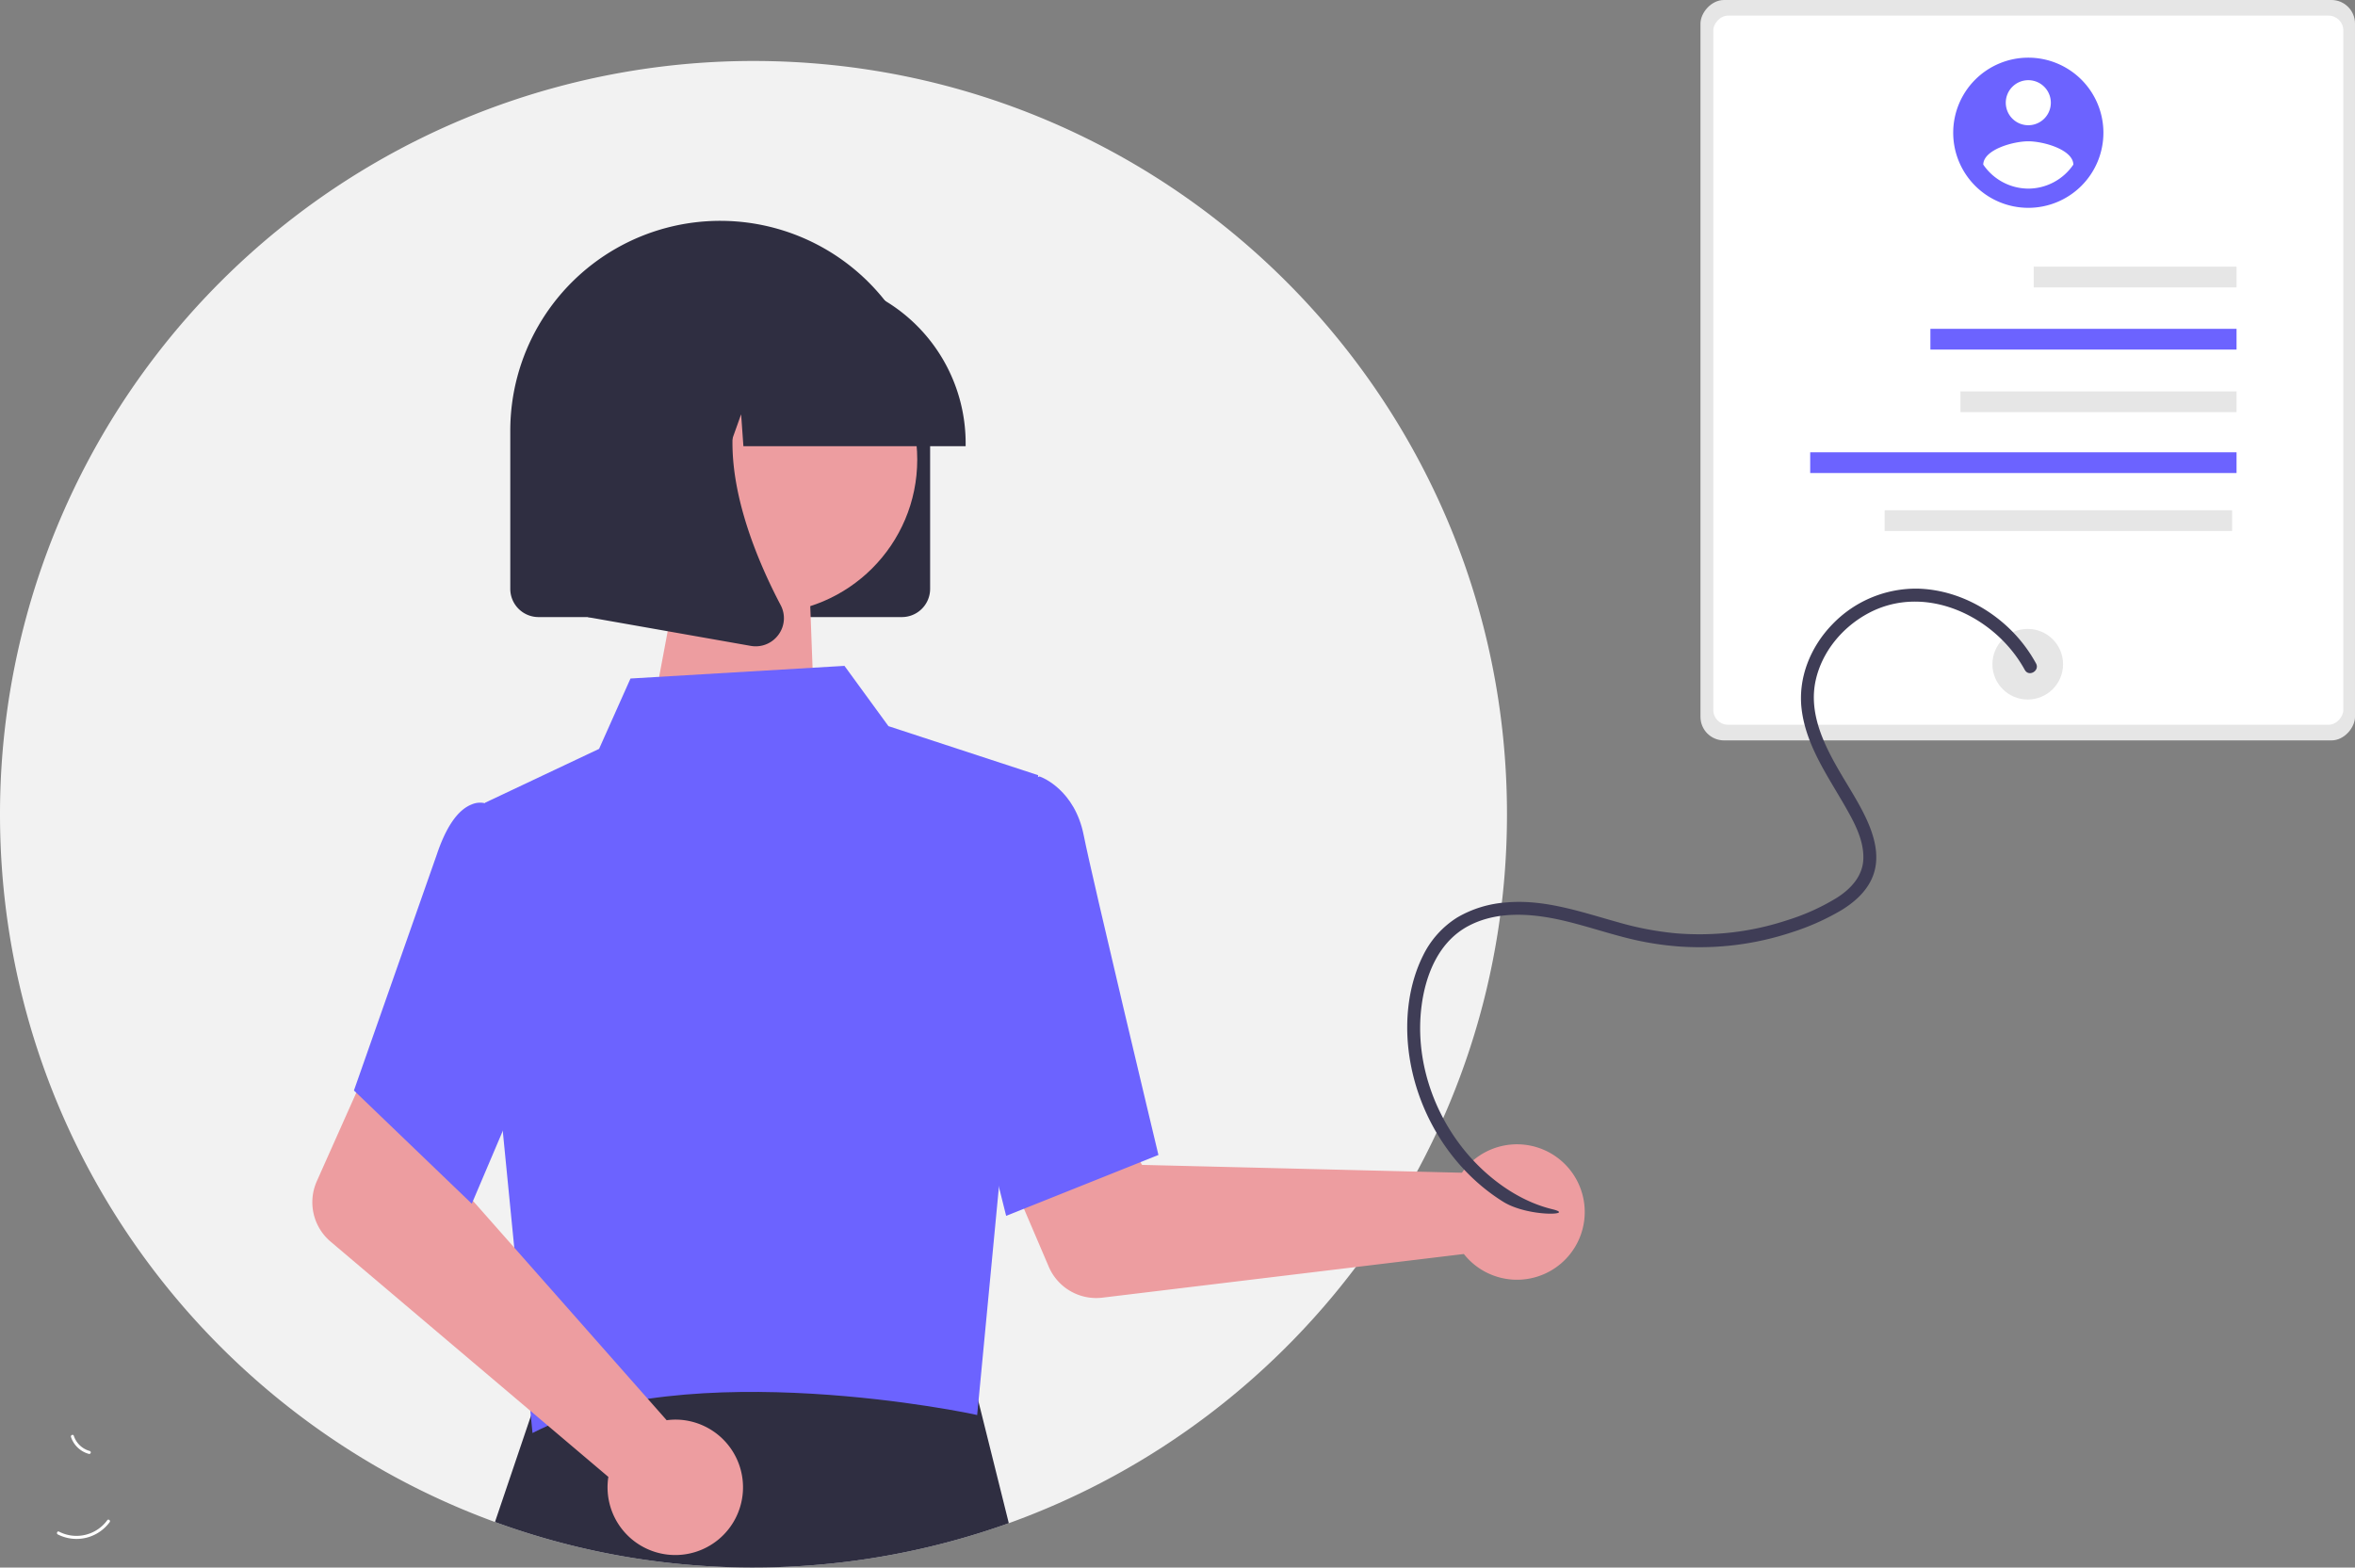 <?xml version="1.0" encoding="UTF-8" standalone="no"?>
<svg
   width="800.64"
   height="533.072"
   viewBox="0 0 800.64 533.072"
   role="img"
   artist="Katerina Limpitsouni"
   source="https://undraw.co/"
   version="1.1"
   id="svg20"
   sodipodi:docname="undraw_personal-information_h7kf.svg"
   inkscape:version="1.3 (0e150ed6c4, 2023-07-21)"
   xmlns:inkscape="http://www.inkscape.org/namespaces/inkscape"
   xmlns:sodipodi="http://sodipodi.sourceforge.net/DTD/sodipodi-0.dtd"
   xmlns="http://www.w3.org/2000/svg"
   xmlns:svg="http://www.w3.org/2000/svg">
  <rect x="0" y="0" width="800.64" height="533.072" fill="#808080" stroke="none"/>
  <defs
     id="defs20" />
  <sodipodi:namedview
     id="namedview20"
     pagecolor="#ffffff"
     bordercolor="#000000"
     borderopacity="0.25"
     inkscape:showpageshadow="2"
     inkscape:pageopacity="0.0"
     inkscape:pagecheckerboard="0"
     inkscape:deskcolor="#d1d1d1"
     showgrid="false"
     inkscape:zoom="1.5251222"
     inkscape:cx="400.29578"
     inkscape:cy="266.53601"
     inkscape:window-width="1920"
     inkscape:window-height="1009"
     inkscape:window-x="-8"
     inkscape:window-y="-8"
     inkscape:window-maximized="1"
     inkscape:current-layer="svg20" />
  <g
     transform="matrix(-1,0,0,1,1255.106,-212.002)"
     id="g20">
    <path
       d="m 482.342,713.12 a 13.987,13.987 0 0 1 -17.617,-4.2 c -0.395,-0.543 0.43,-1.182 0.826,-0.638 a 12.952,12.952 0 0 0 16.4,3.877 c 0.6,-0.307 0.99,0.66 0.4,0.965 z"
       transform="translate(753.091,20.702)"
       fill="#ffffff"
       id="path1" />
    <path
       d="m 473.349,676.436 a 7.917,7.917 0 0 0 5.451,-5.169 c 0.208,-0.639 1.169,-0.233 0.963,0.4 a 8.872,8.872 0 0 1 -6.018,5.732 0.539,0.539 0 0 1 -0.681,-0.285 0.524,0.524 0 0 1 0.285,-0.678 z"
       transform="translate(751.211,29.008)"
       fill="#ffffff"
       id="path2" />
    <path
       d="m 977.768,398.345 c 0,110.6 -70.1,204.826 -168.279,240.682 A 253.338,253.338 0 0 1 763.441,651.114 257.9,257.9 0 0 1 634.8,639.431 C 536,603.87 465.387,509.321 465.433,398.291 c 0,-141.421 114.694,-256.114 256.169,-256.114 a 256.149,256.149 0 0 1 256.166,256.168 z"
       transform="translate(277.338,90.56)"
       fill="#f2f2f2"
       id="path3" />
    <path
       d="m 858.3,767.84 a 253.333,253.333 0 0 1 -46.048,12.087 257.9,257.9 0 0 1 -128.643,-11.683 l 11.83,-47.469 0.714,-2.849 24.142,0.093 121.284,0.435 1.553,4.588 z"
       transform="translate(228.525,-38.253)"
       fill="#2f2e41"
       id="path4" />
    <rect
       width="222.518"
       height="251.787"
       rx="8"
       transform="translate(454.467,212.002)"
       fill="#e6e6e6"
       id="rect4"
       x="0"
       y="0" />
    <rect
       width="214.194"
       height="241.134"
       rx="5"
       transform="translate(458.435,217.329)"
       fill="#ffffff"
       id="rect5"
       x="0"
       y="0" />
    <circle
       cx="12.007"
       cy="12.007"
       r="12.007"
       transform="translate(553.72,425.875)"
       fill="#e6e6e6"
       id="circle5" />
    <rect
       width="68.961"
       height="7.055"
       transform="translate(494.737,302.685)"
       fill="#e6e6e6"
       id="rect6"
       x="0"
       y="0" />
    <rect
       width="104.081"
       height="7.055"
       transform="translate(494.737,323.825)"
       fill="#6c63ff"
       id="rect7"
       x="0"
       y="0" />
    <rect
       width="93.865"
       height="7.055"
       transform="translate(494.737,345.098)"
       fill="#e6e6e6"
       id="rect8"
       x="0"
       y="0" />
    <rect
       width="144.947"
       height="7.055"
       transform="translate(494.737,365.809)"
       fill="#6c63ff"
       id="rect9"
       x="0"
       y="0" />
    <rect
       width="118.129"
       height="7.055"
       transform="translate(496.244,385.533)"
       fill="#e6e6e6"
       id="rect10"
       x="0"
       y="0" />
    <path
       d="m 470.813,618.97 a 23.1,23.1 0 0 1 2.322,2.795 L 581.9,619.1 l 12.688,-23.186 37.494,14.575 -18.482,43.233 a 17.551,17.551 0 0 1 -18.242,10.527 L 472.478,649.4 a 23.028,23.028 0 1 1 -1.669,-30.438 z"
       transform="translate(284.957,-10.956)"
       fill="#ed9da0"
       id="path10" />
    <path
       d="m 669.854,605.049 -51.772,-20.714 0.22,-0.921 c 0.222,-0.932 22.257,-93.01 25.183,-107.807 3.048,-15.416 14.183,-19.678 14.656,-19.852 l 0.345,-0.127 20.489,6.237 9,70.7 z"
       transform="translate(243.186,20.431)"
       fill="#6c63ff"
       id="path11" />
    <path
       d="m 718.072,337.454 v -53.26 a 71.369,71.369 0 1 1 142.736,-0.473 q 0,0.236 0,0.473 v 53.26 a 9.6,9.6 0 0 1 -9.587,9.587 H 727.659 a 9.6,9.6 0 0 1 -9.587,-9.587 z"
       transform="translate(220.815,74.807)"
       fill="#2f2e41"
       id="path12" />
    <path
       d="m 2.833,0 45.114,0.787 8.7,51.234 H 0 Z"
       transform="matrix(1,-0.017,0.017,1,977.099,410.416)"
       fill="#ed9da0"
       id="path13" />
    <circle
       cx="52.324"
       cy="52.324"
       r="52.324"
       transform="translate(943.265,315.958)"
       fill="#ed9da0"
       id="circle13" />
    <path
       d="m 670.758,444.348 50.9,-16.681 14.949,-20.5 72.749,4.305 10.681,23.925 38.792,18.33 -5.962,110.715 -10.2,103.614 C 790.224,640.9 692.351,661.603 691.494,661.94 Z"
       transform="translate(231.4,31.274)"
       fill="#6c63ff"
       id="path14" />
    <path
       d="m 696.322,294.05 a 56.519,56.519 0 0 1 56.456,-56.456 h 10.652 a 56.519,56.519 0 0 1 56.455,56.456 v 1.065 h -22.511 l -7.678,-21.5 -1.536,21.5 h -11.633 l -3.874,-10.848 -0.776,10.848 h -75.555 z"
       transform="translate(230.49,68.619)"
       fill="#2f2e41"
       id="path15" />
    <path
       d="m 783.952,365.438 a 9.445,9.445 0 0 1 -0.751,-10.028 c 11.288,-21.47 27.092,-61.143 6.115,-85.609 l -1.5,-1.756 h 60.9 v 91.437 l -55.325,9.762 a 9.786,9.786 0 0 1 -1.7,0.15 9.548,9.548 0 0 1 -7.737,-3.953 z"
       transform="translate(206.489,62.399)"
       fill="#2f2e41"
       id="path16" />
    <path
       d="m 822.345,701.636 a 23.065,23.065 0 0 1 3.631,0.2 l 72,-81.564 -8.376,-25.063 36.18,-17.584 19.139,42.938 a 17.55,17.55 0 0 1 -4.684,20.535 L 845.8,721.11 a 23.028,23.028 0 1 1 -23.455,-19.474 z"
       transform="translate(202.481,-6.863)"
       fill="#ed9da0"
       id="path17" />
    <path
       d="m 910.145,603.483 -30.033,-70.645 11.714,-49.208 12.621,-15.945 a 7.271,7.271 0 0 1 5.841,0.054 c 4.658,1.873 8.617,7.615 11.781,17.065 l 28.147,80.172 z"
       transform="translate(184.561,17.865)"
       fill="#6c63ff"
       id="path18" />
    <g
       transform="translate(540,231.612)"
       id="g19">
      <path
         d="m 210.287,123.086 a 25.532,25.532 0 1 0 25.531,25.532 v 0 a 25.532,25.532 0 0 0 -25.532,-25.532 z m 0,7.659 a 7.659,7.659 0 1 1 -7.659,7.659 v 0 a 7.659,7.659 0 0 1 7.659,-7.659 z m 0,36.874 a 18.6,18.6 0 0 1 -15.319,-8.175 c 0.123,-5.106 10.213,-7.917 15.319,-7.917 5.106,0 15.2,2.811 15.319,7.917 a 18.63,18.63 0 0 1 -15.319,8.174 z"
         transform="translate(-184.753,-123.086)"
         fill="#6c63ff"
         id="path19" />
    </g>
    <path
       d="m 216.534,384.632 c 9.925,-18.188 33.7,-29.707 53.151,-19.324 8.755,4.673 15.714,12.938 17.923,22.707 2.564,11.348 -2.838,22.169 -8.415,31.7 -3.027,5.175 -6.343,10.245 -8.848,15.7 -2.594,5.653 -4.448,12.186 -2.495,18.335 1.758,5.54 6.166,9.569 10.993,12.531 a 81.912,81.912 0 0 0 16.892,7.545 99.428,99.428 0 0 0 37.712,4.879 103.137,103.137 0 0 0 18.8,-3.038 c 6.551,-1.67 12.979,-3.787 19.54,-5.42 10.955,-2.721 23.446,-4.074 33.834,1.392 10.092,5.312 14.609,16.422 16.005,27.229 2.58,19.957 -5.333,40.668 -19.62,54.643 -6.855,6.705 -15.48,12.245 -24.875,14.511 -8.2,1.978 8.219,2.778 16.78,-2.572 17.809,-11.129 29.65,-30.7 32.128,-51.451 1.291,-10.812 -0.023,-22.459 -4.926,-32.273 a 31.594,31.594 0 0 0 -11.613,-12.931 38.179,38.179 0 0 0 -16.537,-5.1 c -13.147,-1.211 -25.778,3.3 -38.249,6.756 a 106.064,106.064 0 0 1 -19.5,3.723 97.406,97.406 0 0 1 -19.244,-0.313 94.761,94.761 0 0 1 -18.647,-4.138 74.637,74.637 0 0 1 -16.926,-7.652 c -4.677,-2.991 -8.722,-7.274 -8.952,-13.111 -0.25,-6.329 2.942,-12.25 5.977,-17.586 6,-10.541 13.4,-20.852 14.968,-33.192 1.37,-10.795 -2.974,-21.434 -10.475,-29.133 a 39.387,39.387 0 0 0 -29.107,-12.075 c -11.129,0.319 -21.784,5.158 -29.97,12.591 a 49.339,49.339 0 0 0 -10.108,12.84 c -1.356,2.484 2.438,4.7 3.795,2.218 z"
       transform="translate(350.18,55.21)"
       fill="#3f3d56"
       id="path20" />
  </g>
</svg>
